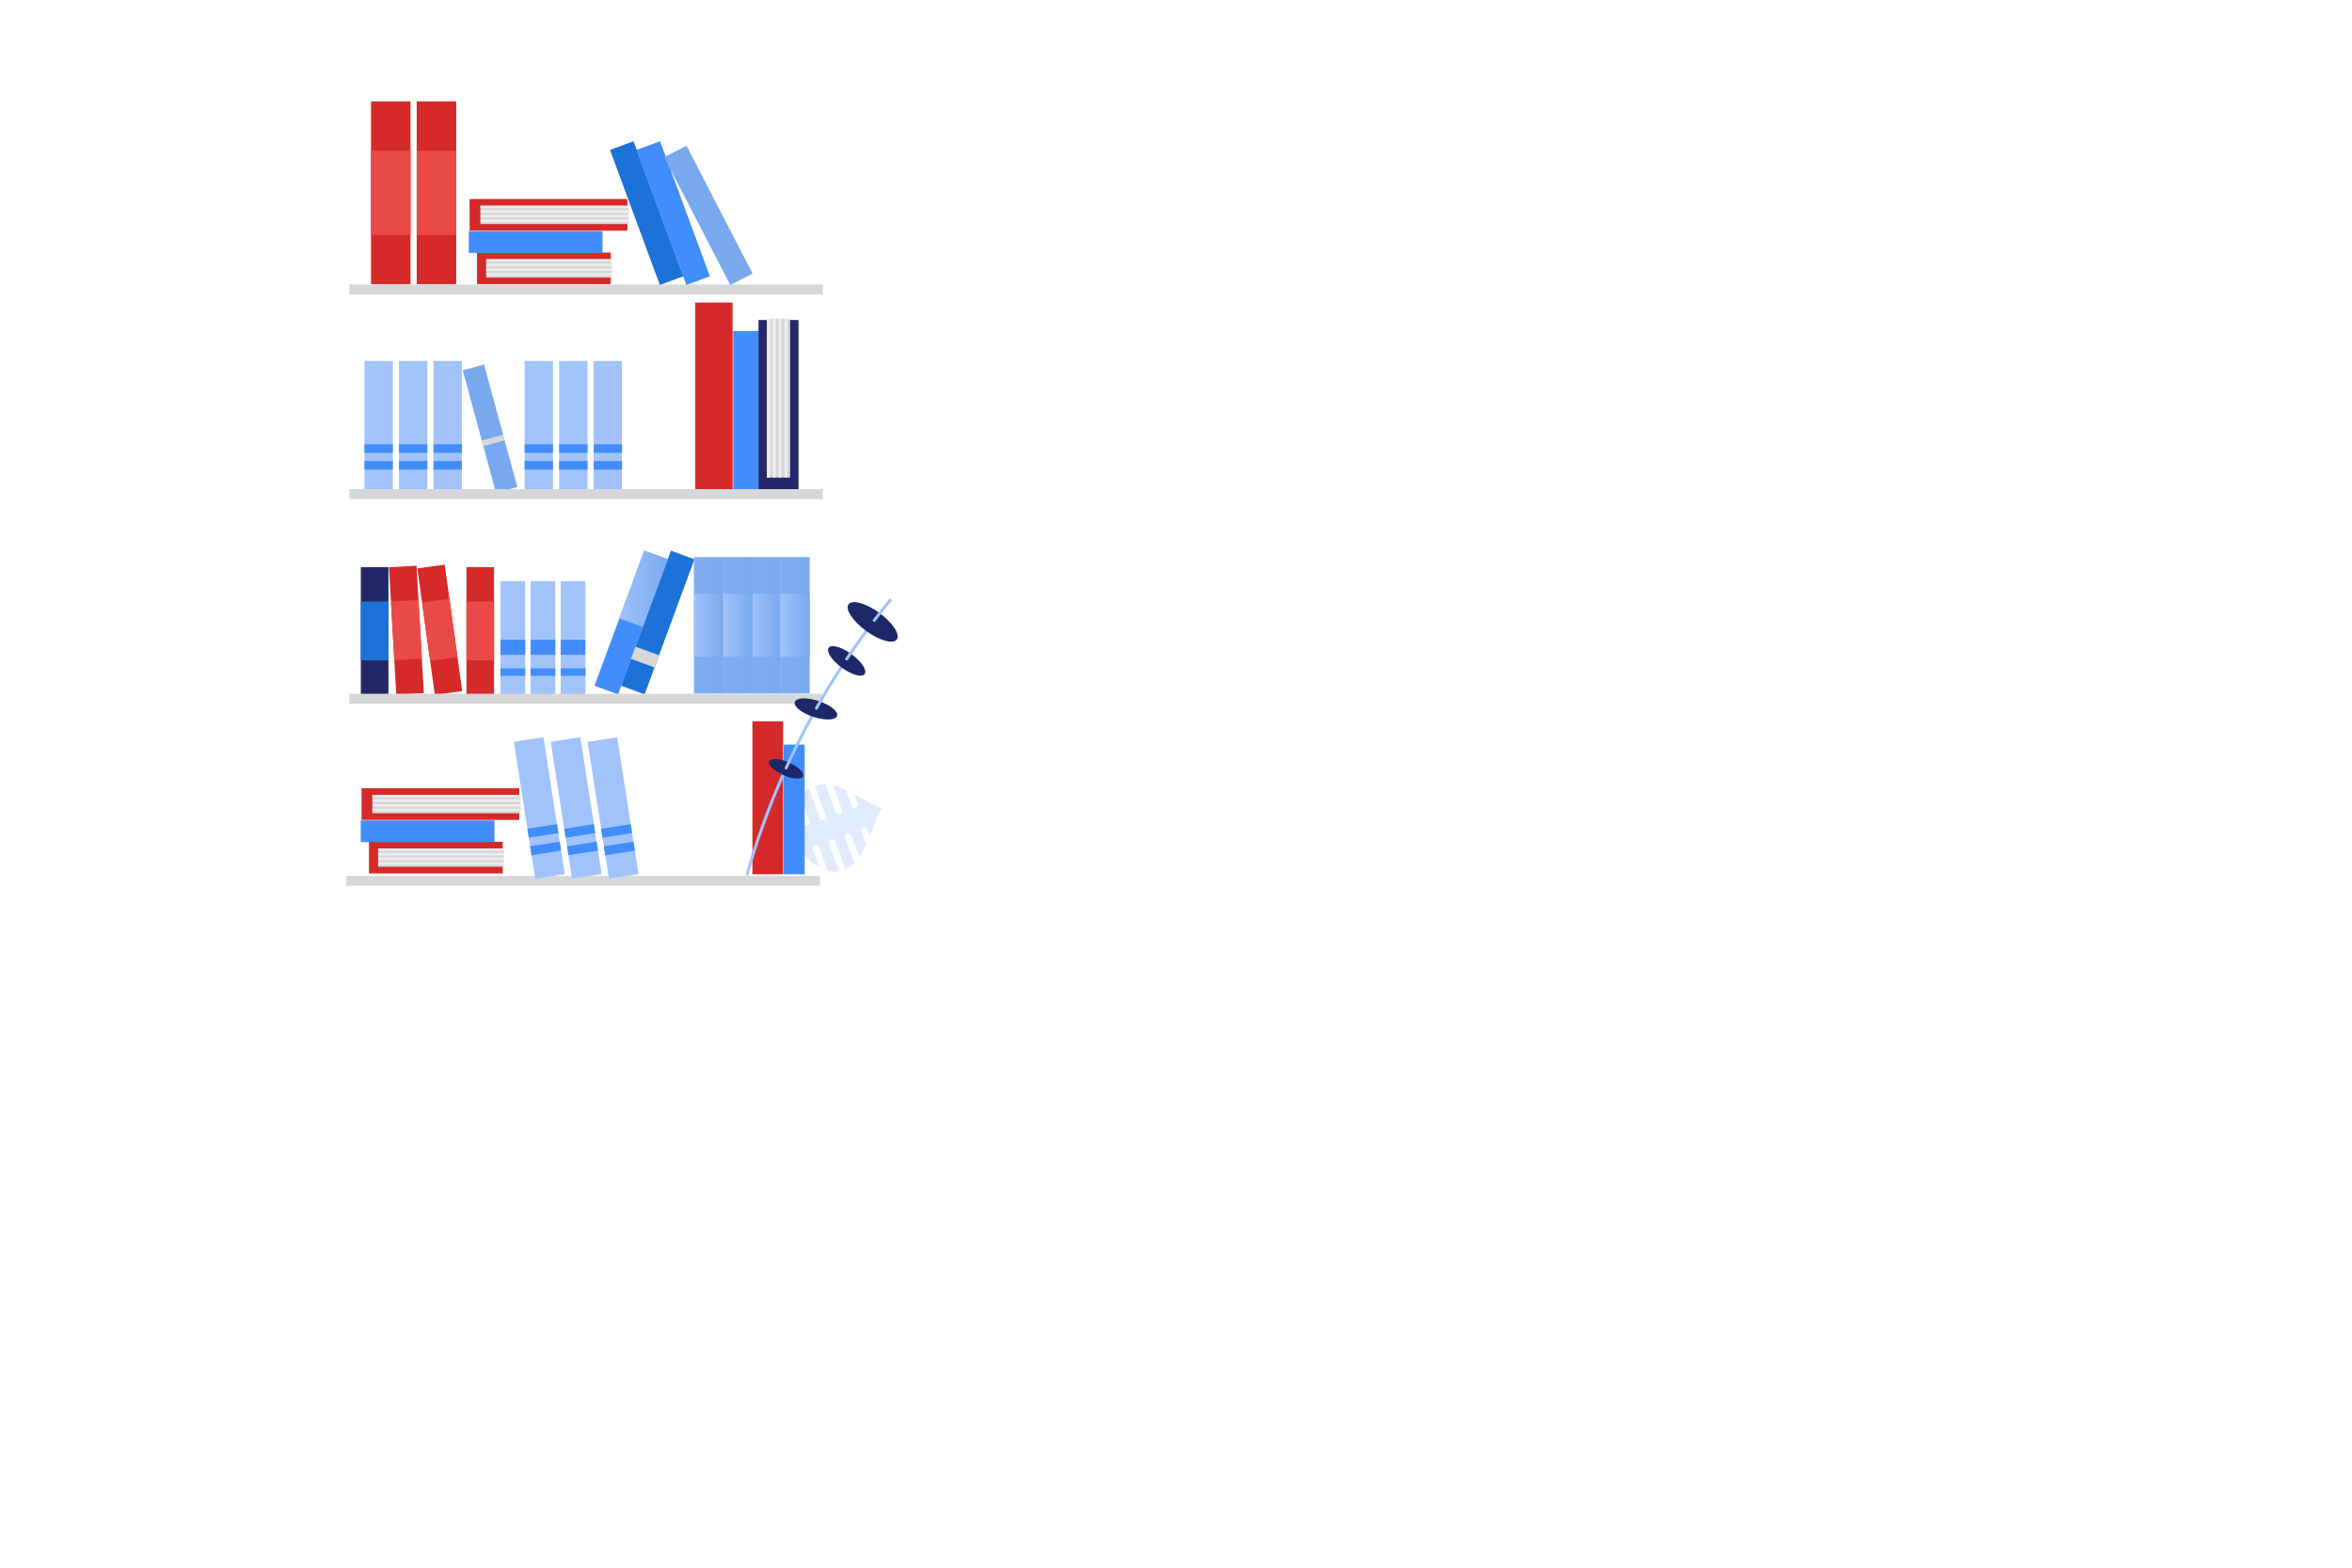 <?xml version="1.0" encoding="iso-8859-1" ?>
              <svg
                version="1.1"
                xmlns="http://www.w3.org/2000/svg"
                xmlns:xlink="http://www.w3.org/1999/xlink"
                viewBox="0 0 939 626"
                width="939"
                height="626"
              >
                <g transform="translate(130.975 40.5) scale(0.783 0.783) rotate(0 150.089 199.872)"><g clip-path="url(#clipPath_G2LBvvlwSFBoXjRmky3hJ)"><defs>
          <clipPath id="clipPath_G2LBvvlwSFBoXjRmky3hJ">
            <rect x="0" y="0" width="300" height="400" />
          </clipPath>
       </defs> <path d="M258.866,362.453l-5.205-14.201c-1.877-0.091-3.724,0.113-5.516,0.714l5.625,15.354  c0.315,0.861-0.126,1.814-0.987,2.131c-0.861,0.315-1.814-0.126-2.131-0.987l-5.522-15.068c-1.673,1.048-3.11,2.43-4.288,4.066  l4.66,12.713c0.315,0.861-0.126,1.814-0.989,2.131c-0.861,0.315-1.814-0.126-2.131-0.987l-3.66-9.985  c-2.102,5.2-2.224,11.789,0.146,18.259c0.056,0.152,0.113,0.3,0.171,0.449c-1.219,0.702-2.407,1.462-3.549,2.302  c-3.202,2.352-7.331,6.343-8.812,11.999l1.605,0.42c1.357-5.185,5.2-8.888,8.188-11.082c1.03-0.756,2.105-1.449,3.213-2.093  c2.486,5.508,6.463,9.793,10.916,12.16l-3.478-9.488c-0.315-0.861,0.126-1.814,0.987-2.131c0.861-0.315,1.814,0.126,2.131,0.989  l4.48,12.226c1.954,0.483,3.939,0.591,5.877,0.27l-5.206-14.207c-0.315-0.861,0.126-1.814,0.987-2.131  c0.861-0.315,1.814,0.126,2.131,0.989l5.278,14.401c1.701-0.752,3.219-1.88,4.582-3.266l-4.766-13.003  c-0.315-0.861,0.126-1.814,0.987-2.131c0.861-0.315,1.814,0.126,2.131,0.987l4.096,11.176c1.324-1.88,2.478-3.994,3.513-6.183  l-2.571-7.016c-0.315-0.861,0.126-1.814,0.987-2.131c0.861-0.315,1.814,0.126,2.131,0.989l1.369,3.737  c2.53-6.283,4.323-12.285,6.437-14.291c-3.58-0.752-8.677-4.18-14.322-7.225l1.772,4.836c0.315,0.861-0.126,1.814-0.989,2.131  c-0.861,0.315-1.814-0.126-2.131-0.989l-2.987-8.151c-2.187-0.995-4.416-1.829-6.637-2.346l4.586,12.518  c0.315,0.861-0.126,1.814-0.987,2.131C260.136,363.757,259.181,363.315,258.866,362.453z" fill="#E0EBFE"/> <path d="M136.137,80.734" fill="none" stroke="#23286B"/> <rect x="75.945" y="77.081" width="68.186" height="16.134" fill="#D62929"/> <rect x="71.747" y="66.164" width="68.186" height="11.097" fill="#428DFC"/> <rect x="80.629" y="80.465" width="64.021" height="9.37" fill="#D6D7D8"/> <rect x="80.629" y="87.549" width="64.021" height="1.181" fill="#EEEEEE"/> <rect x="80.629" y="85.188" width="64.021" height="1.181" fill="#EEEEEE"/> <rect x="80.629" y="82.827" width="64.021" height="1.181" fill="#EEEEEE"/> <rect x="80.629" y="80.465" width="64.021" height="1.181" fill="#EEEEEE"/> <rect x="72.168" y="49.788" width="80.437" height="16.134" fill="#D62929"/> <rect x="77.693" y="53.171" width="75.525" height="9.37" fill="#D6D7D8"/> <rect x="77.693" y="60.257" width="75.525" height="1.181" fill="#EEEEEE"/> <rect x="77.693" y="57.896" width="75.525" height="1.181" fill="#EEEEEE"/> <rect x="77.693" y="55.533" width="75.525" height="1.181" fill="#EEEEEE"/> <rect x="77.693" y="53.171" width="75.525" height="1.181" fill="#EEEEEE"/> <rect x="20.849" y="377.582" width="68.186" height="16.134" fill="#D62929"/> <rect x="16.651" y="366.665" width="68.186" height="11.097" fill="#428DFC"/> <rect x="25.533" y="380.964" width="64.021" height="9.37" fill="#D6D7D8"/> <rect x="25.533" y="388.05" width="64.021" height="1.181" fill="#EEEEEE"/> <rect x="25.533" y="385.687" width="64.021" height="1.181" fill="#EEEEEE"/> <rect x="25.533" y="383.326" width="64.021" height="1.181" fill="#EEEEEE"/> <rect x="25.533" y="380.964" width="64.021" height="1.181" fill="#EEEEEE"/> <rect x="17.07" y="350.288" width="80.437" height="16.134" fill="#D62929"/> <rect x="22.596" y="353.672" width="75.525" height="9.37" fill="#D6D7D8"/> <rect x="22.596" y="360.756" width="75.525" height="1.181" fill="#EEEEEE"/> <rect x="22.596" y="358.395" width="75.525" height="1.181" fill="#EEEEEE"/> <rect x="22.596" y="356.033" width="75.525" height="1.181" fill="#EEEEEE"/> <rect x="22.596" y="353.672" width="75.525" height="1.181" fill="#EEEEEE"/> <rect x="10.875" y="93.356" width="241.404" height="5.039" fill="#D6D7D8"/> <rect x="9.352" y="394.961" width="241.404" height="5.039" fill="#D6D7D8"/> <rect x="21.897" width="20.154" height="93.216" fill="#D62929"/> <rect x="156.103" y="20.278" transform="matrix(0.938 -0.346 0.346 0.938 -9.684 59.708)" width="12.791" height="73.433" fill="#1D72D8"/> <rect x="169.644" y="20.279" transform="matrix(0.938 -0.346 0.346 0.938 -8.849 64.391)" width="12.791" height="73.433" fill="#428DFC"/> <rect x="187.605" y="21.373" transform="matrix(0.888 -0.459 0.459 0.888 -5.01 95.574)" width="12.789" height="73.43" fill="#78A9EF"/> <rect x="161.599" y="228.986" transform="matrix(-0.938 -0.346 0.346 -0.938 233.744 573.105)" width="12.791" height="73.433" fill="#1D72D8"/> <rect x="148.058" y="228.986" transform="matrix(-0.938 -0.346 0.346 -0.938 207.498 568.423)" width="12.791" height="73.433" fill="#428DFC"/> <rect x="206.553" y="117.061" width="13.13" height="80.676" fill="#428DFC"/> <g>  <rect x="219.47" y="111.471" width="20.415" height="86.265" fill="#23286B"/>  <rect x="223.749" y="110.811" width="11.852" height="80.998" fill="#D6D7D8"/>  <rect x="232.713" y="110.811" width="1.494" height="80.998" fill="#EEEEEE"/>  <rect x="229.724" y="110.811" width="1.494" height="80.998" fill="#EEEEEE"/>  <rect x="226.737" y="110.811" width="1.494" height="80.998" fill="#EEEEEE"/>  <rect x="223.749" y="110.811" width="1.494" height="80.998" fill="#EEEEEE"/> </g> <rect x="187.177" y="102.562" width="19.091" height="95.173" fill="#D62929"/> <rect x="232.253" y="328.003" width="10.763" height="66.134" fill="#428DFC"/> <rect x="216.37" y="316.12" width="15.65" height="78.02" fill="#D62929"/> <rect x="45.201" width="20.154" height="93.216" fill="#D62929"/> <rect x="18.56" y="132.357" width="14.459" height="66.871" fill="#A1C3FC"/> <rect x="76.89" y="134.58" transform="matrix(0.965 -0.262 0.262 0.965 -40.799 27.402)" width="11.277" height="64.74" fill="#78A9EF"/> <rect x="78.516" y="171.454" transform="matrix(0.965 -0.262 0.262 0.965 -42.312 28.037)" width="11.277" height="2.986" fill="#D6D7D8"/> <rect x="18.56" y="174.832" width="14.459" height="4.375" fill="#428DFC"/> <rect x="18.56" y="183.391" width="14.459" height="4.375" fill="#428DFC"/> <rect x="36.156" y="132.357" width="14.459" height="66.871" fill="#A1C3FC"/> <rect x="36.156" y="174.832" width="14.459" height="4.375" fill="#428DFC"/> <rect x="36.156" y="183.391" width="14.459" height="4.375" fill="#428DFC"/> <rect x="53.751" y="132.357" width="14.459" height="66.871" fill="#A1C3FC"/> <rect x="53.751" y="174.832" width="14.459" height="4.375" fill="#428DFC"/> <rect x="53.751" y="183.391" width="14.459" height="4.375" fill="#428DFC"/> <rect x="100.248" y="324.932" transform="matrix(0.988 -0.154 0.154 0.988 -54.362 20.993)" width="15.271" height="70.626" fill="#A1C3FC"/> <rect x="102.081" y="369.649" transform="matrix(0.988 -0.154 0.154 0.988 -56.15 21.417)" width="15.271" height="4.62" fill="#428DFC"/> <rect x="103.479" y="378.581" transform="matrix(0.988 -0.154 0.154 0.988 -57.513 21.74)" width="15.271" height="4.62" fill="#428DFC"/> <rect x="119.047" y="324.933" transform="matrix(0.988 -0.154 0.154 0.988 -54.136 23.898)" width="15.271" height="70.626" fill="#A1C3FC"/> <rect x="120.878" y="369.65" transform="matrix(0.988 -0.154 0.154 0.988 -55.924 24.321)" width="15.271" height="4.62" fill="#428DFC"/> <rect x="122.276" y="378.582" transform="matrix(0.988 -0.154 0.154 0.988 -57.288 24.645)" width="15.271" height="4.62" fill="#428DFC"/> <rect x="137.844" y="324.934" transform="matrix(0.988 -0.154 0.154 0.988 -53.911 26.802)" width="15.271" height="70.626" fill="#A1C3FC"/> <rect x="139.676" y="369.65" transform="matrix(0.988 -0.154 0.154 0.988 -55.699 27.226)" width="15.271" height="4.62" fill="#428DFC"/> <rect x="141.073" y="378.582" transform="matrix(0.988 -0.154 0.154 0.988 -57.062 27.549)" width="15.271" height="4.62" fill="#428DFC"/> <rect x="100.232" y="132.357" width="14.459" height="66.871" fill="#A1C3FC"/> <rect x="100.232" y="174.832" width="14.459" height="4.375" fill="#428DFC"/> <rect x="100.232" y="183.391" width="14.459" height="4.375" fill="#428DFC"/> <rect x="117.829" y="132.357" width="14.459" height="66.871" fill="#A1C3FC"/> <rect x="117.829" y="174.832" width="14.459" height="4.375" fill="#428DFC"/> <rect x="117.829" y="183.391" width="14.459" height="4.375" fill="#428DFC"/> <rect x="135.424" y="132.357" width="14.459" height="66.871" fill="#A1C3FC"/> <rect x="135.424" y="174.832" width="14.459" height="4.375" fill="#428DFC"/> <rect x="135.424" y="183.391" width="14.459" height="4.375" fill="#428DFC"/> <rect x="87.917" y="244.632" width="12.608" height="58.309" fill="#A1C3FC"/> <rect x="87.917" y="274.575" width="12.608" height="7.63" fill="#428DFC"/> <rect x="87.917" y="289.13" width="12.608" height="3.814" fill="#428DFC"/> <rect x="103.259" y="244.632" width="12.608" height="58.309" fill="#A1C3FC"/> <rect x="103.259" y="274.575" width="12.608" height="7.63" fill="#428DFC"/> <rect x="103.259" y="289.13" width="12.608" height="3.814" fill="#428DFC"/> <rect x="118.603" y="244.632" width="12.608" height="58.309" fill="#A1C3FC"/> <rect x="118.603" y="274.575" width="12.608" height="7.63" fill="#428DFC"/> <rect x="118.603" y="289.13" width="12.608" height="3.814" fill="#428DFC"/> <rect x="21.897" y="25.109" width="20.154" height="42.997" fill="#E94A47"/> <rect x="45.201" y="25.109" width="20.154" height="42.997" fill="#E94A47"/> <rect x="16.712" y="237.502" width="14.072" height="65.081" fill="#23286B"/> <rect x="33.006" y="237.184" transform="matrix(0.998 -0.057 0.057 0.998 -15.389 2.737)" width="14.074" height="65.087" fill="#D62929"/> <rect x="16.712" y="255.033" width="14.072" height="30.02" fill="#1D72D8"/> <rect x="70.565" y="237.502" width="14.072" height="65.081" fill="#D62929"/> <rect x="70.565" y="255.033" width="14.072" height="30.02" fill="#E94A47"/> <rect x="33.006" y="254.717" transform="matrix(0.998 -0.057 0.057 0.998 -15.389 2.737)" width="14.074" height="30.023" fill="#E94A47"/> <rect x="49.842" y="236.796" transform="matrix(0.991 -0.137 0.137 0.991 -36.31 10.313)" width="14.072" height="65.081" fill="#D62929"/> <rect x="49.842" y="254.327" transform="matrix(0.991 -0.137 0.137 0.991 -36.311 10.313)" width="14.072" height="30.02" fill="#E94A47"/> <linearGradient id="SVGID_1_G2LBvvlwSFBoXjRmky3hJ" gradientUnits="userSpaceOnUse" x1="12.491" y1="647.371" x2="82.944" y2="647.371" gradientTransform="matrix(0.213 0 0 0.213 213.055 128.984)">  <stop offset="0" stop-color="#81AEF2"/>  <stop offset="1" stop-color="#78A9EF"/> </linearGradient> <rect x="215.721" y="232.385" width="15.038" height="69.55" fill="url(#SVGID_1_G2LBvvlwSFBoXjRmky3hJ)"/> <linearGradient id="SVGID_2_G2LBvvlwSFBoXjRmky3hJ" gradientUnits="userSpaceOnUse" x1="81.809" y1="647.371" x2="152.262" y2="647.371" gradientTransform="matrix(0.213 0 0 0.213 213.055 128.984)">  <stop offset="0" stop-color="#81AEF2"/>  <stop offset="1" stop-color="#78A9EF"/> </linearGradient> <rect x="230.516" y="232.385" width="15.038" height="69.55" fill="url(#SVGID_2_G2LBvvlwSFBoXjRmky3hJ)"/> <linearGradient id="SVGID_3_G2LBvvlwSFBoXjRmky3hJ" gradientUnits="userSpaceOnUse" x1="12.491" y1="647.371" x2="82.944" y2="647.371" gradientTransform="matrix(0.213 0 0 0.213 213.055 128.984)">  <stop offset="0" stop-color="#A1C3FC"/>  <stop offset="1" stop-color="#78A9EF"/> </linearGradient> <rect x="215.721" y="251.12" width="15.038" height="32.081" fill="url(#SVGID_3_G2LBvvlwSFBoXjRmky3hJ)"/> <linearGradient id="SVGID_4_G2LBvvlwSFBoXjRmky3hJ" gradientUnits="userSpaceOnUse" x1="81.809" y1="647.371" x2="152.262" y2="647.371" gradientTransform="matrix(0.213 0 0 0.213 213.055 128.984)">  <stop offset="0" stop-color="#A1C3FC"/>  <stop offset="1" stop-color="#78A9EF"/> </linearGradient> <rect x="230.516" y="251.12" width="15.038" height="32.081" fill="url(#SVGID_4_G2LBvvlwSFBoXjRmky3hJ)"/> <linearGradient id="SVGID_5_G2LBvvlwSFBoXjRmky3hJ" gradientUnits="userSpaceOnUse" x1="-124.168" y1="647.371" x2="-53.715" y2="647.371" gradientTransform="matrix(0.213 0 0 0.213 213.055 128.984)">  <stop offset="0" stop-color="#81AEF2"/>  <stop offset="1" stop-color="#78A9EF"/> </linearGradient> <rect x="186.552" y="232.385" width="15.038" height="69.55" fill="url(#SVGID_5_G2LBvvlwSFBoXjRmky3hJ)"/> <linearGradient id="SVGID_6_G2LBvvlwSFBoXjRmky3hJ" gradientUnits="userSpaceOnUse" x1="-54.85" y1="647.371" x2="15.603" y2="647.371" gradientTransform="matrix(0.213 0 0 0.213 213.055 128.984)">  <stop offset="0" stop-color="#81AEF2"/>  <stop offset="1" stop-color="#78A9EF"/> </linearGradient> <rect x="201.348" y="232.385" width="15.038" height="69.55" fill="url(#SVGID_6_G2LBvvlwSFBoXjRmky3hJ)"/> <linearGradient id="SVGID_7_G2LBvvlwSFBoXjRmky3hJ" gradientUnits="userSpaceOnUse" x1="-124.168" y1="647.371" x2="-53.715" y2="647.371" gradientTransform="matrix(0.213 0 0 0.213 213.055 128.984)">  <stop offset="0" stop-color="#A1C3FC"/>  <stop offset="1" stop-color="#78A9EF"/> </linearGradient> <rect x="186.552" y="251.12" width="15.038" height="32.081" fill="url(#SVGID_7_G2LBvvlwSFBoXjRmky3hJ)"/> <linearGradient id="SVGID_8_G2LBvvlwSFBoXjRmky3hJ" gradientUnits="userSpaceOnUse" x1="-54.85" y1="647.371" x2="15.603" y2="647.371" gradientTransform="matrix(0.213 0 0 0.213 213.055 128.984)">  <stop offset="0" stop-color="#A1C3FC"/>  <stop offset="1" stop-color="#78A9EF"/> </linearGradient> <rect x="201.348" y="251.12" width="15.038" height="32.081" fill="url(#SVGID_8_G2LBvvlwSFBoXjRmky3hJ)"/> <rect x="10.875" y="197.716" width="241.404" height="5.039" fill="#D6D7D8"/> <rect x="155.105" y="280.009" transform="matrix(-0.938 -0.346 0.346 -0.938 215.064 605.009)" width="12.791" height="6.623" fill="#D6D7D8"/> <linearGradient id="SVGID_9_G2LBvvlwSFBoXjRmky3hJ" gradientUnits="userSpaceOnUse" x1="-302.713" y1="560.04" x2="-186.835" y2="560.04" gradientTransform="matrix(0.213 0 0 0.213 213.055 128.984)">  <stop offset="0" stop-color="#A1C3FC"/>  <stop offset="1" stop-color="#78A9EF"/> </linearGradient> <polygon points="148.443,263.577 160.445,268.002 173.176,233.462 161.176,229.039 " fill="url(#SVGID_9_G2LBvvlwSFBoXjRmky3hJ)"/> <rect x="10.875" y="302.074" width="241.404" height="5.039" fill="#D6D7D8"/> <g>  <g>   <path d="M213.698,394.798c-0.069,0-0.139-0.009-0.209-0.03c-0.405-0.114-0.64-0.536-0.524-0.94    c5.036-17.699,11.418-35.248,18.971-52.156c0.171-0.384,0.621-0.559,1.005-0.384c0.384,0.171,0.556,0.621,0.384,1.005    c-7.522,16.843-13.878,34.321-18.896,51.951C214.335,394.579,214.03,394.798,213.698,394.798z" fill="#A1C3FC"/>  </g>     <ellipse transform="matrix(-0.404 0.915 -0.915 -0.404 639.364 264.069)" cx="233.634" cy="340.374" rx="3.525" ry="9.425" fill="#1C2868"/>  <g>   <path d="M233.554,340.698c-0.105,0-0.213-0.023-0.314-0.069c-0.384-0.174-0.553-0.625-0.379-1.007    c4.311-9.505,9.062-18.955,14.122-28.089c0.206-0.369,0.667-0.498,1.036-0.297c0.367,0.204,0.501,0.667,0.297,1.036    c-5.04,9.098-9.773,18.512-14.067,27.979C234.12,340.532,233.842,340.698,233.554,340.698z" fill="#A1C3FC"/>  </g>     <ellipse transform="matrix(-0.313 0.95 -0.95 -0.313 620.996 170.369)" cx="248.867" cy="309.831" rx="4.247" ry="11.356" fill="#1C2868"/>  <g>   <path d="M248.991,310.259c-0.128,0-0.256-0.032-0.373-0.097c-0.367-0.207-0.497-0.67-0.289-1.037    c4.245-7.536,8.786-15.007,13.496-22.206c0.23-0.353,0.705-0.452,1.053-0.221c0.352,0.228,0.451,0.702,0.221,1.053    c-4.692,7.173-9.214,14.616-13.443,22.119C249.515,310.119,249.256,310.259,248.991,310.259z" fill="#A1C3FC"/>  </g>     <ellipse transform="matrix(-0.59 0.808 -0.808 -0.59 651.149 239.914)" cx="264.612" cy="285.414" rx="4.247" ry="11.356" fill="#1C2868"/>  <g>   <path d="M264.433,285.111c-0.146,0-0.292-0.041-0.422-0.128c-0.349-0.233-0.445-0.707-0.212-1.056    c3.644-5.459,7.473-10.896,11.388-16.159c0.254-0.34,0.733-0.405,1.065-0.158c0.338,0.251,0.41,0.73,0.158,1.065    c-3.9,5.243-7.714,10.66-11.342,16.096C264.919,284.992,264.679,285.111,264.433,285.111z" fill="#A1C3FC"/>  </g>     <ellipse transform="matrix(-0.59 0.808 -0.808 -0.59 656.173 197.524)" cx="277.896" cy="265.496" rx="5.694" ry="15.227" fill="#1C2868"/>  <g>   <path d="M278.481,265.419c-0.161,0-0.324-0.05-0.462-0.157c-0.335-0.254-0.401-0.731-0.145-1.066    c2.655-3.488,5.401-6.969,8.16-10.347c0.27-0.326,0.748-0.372,1.072-0.108c0.326,0.267,0.373,0.746,0.108,1.072    c-2.749,3.365-5.485,6.832-8.131,10.306C278.936,265.315,278.709,265.419,278.481,265.419z" fill="#A1C3FC"/>  </g> </g> </g></g>
              </svg>